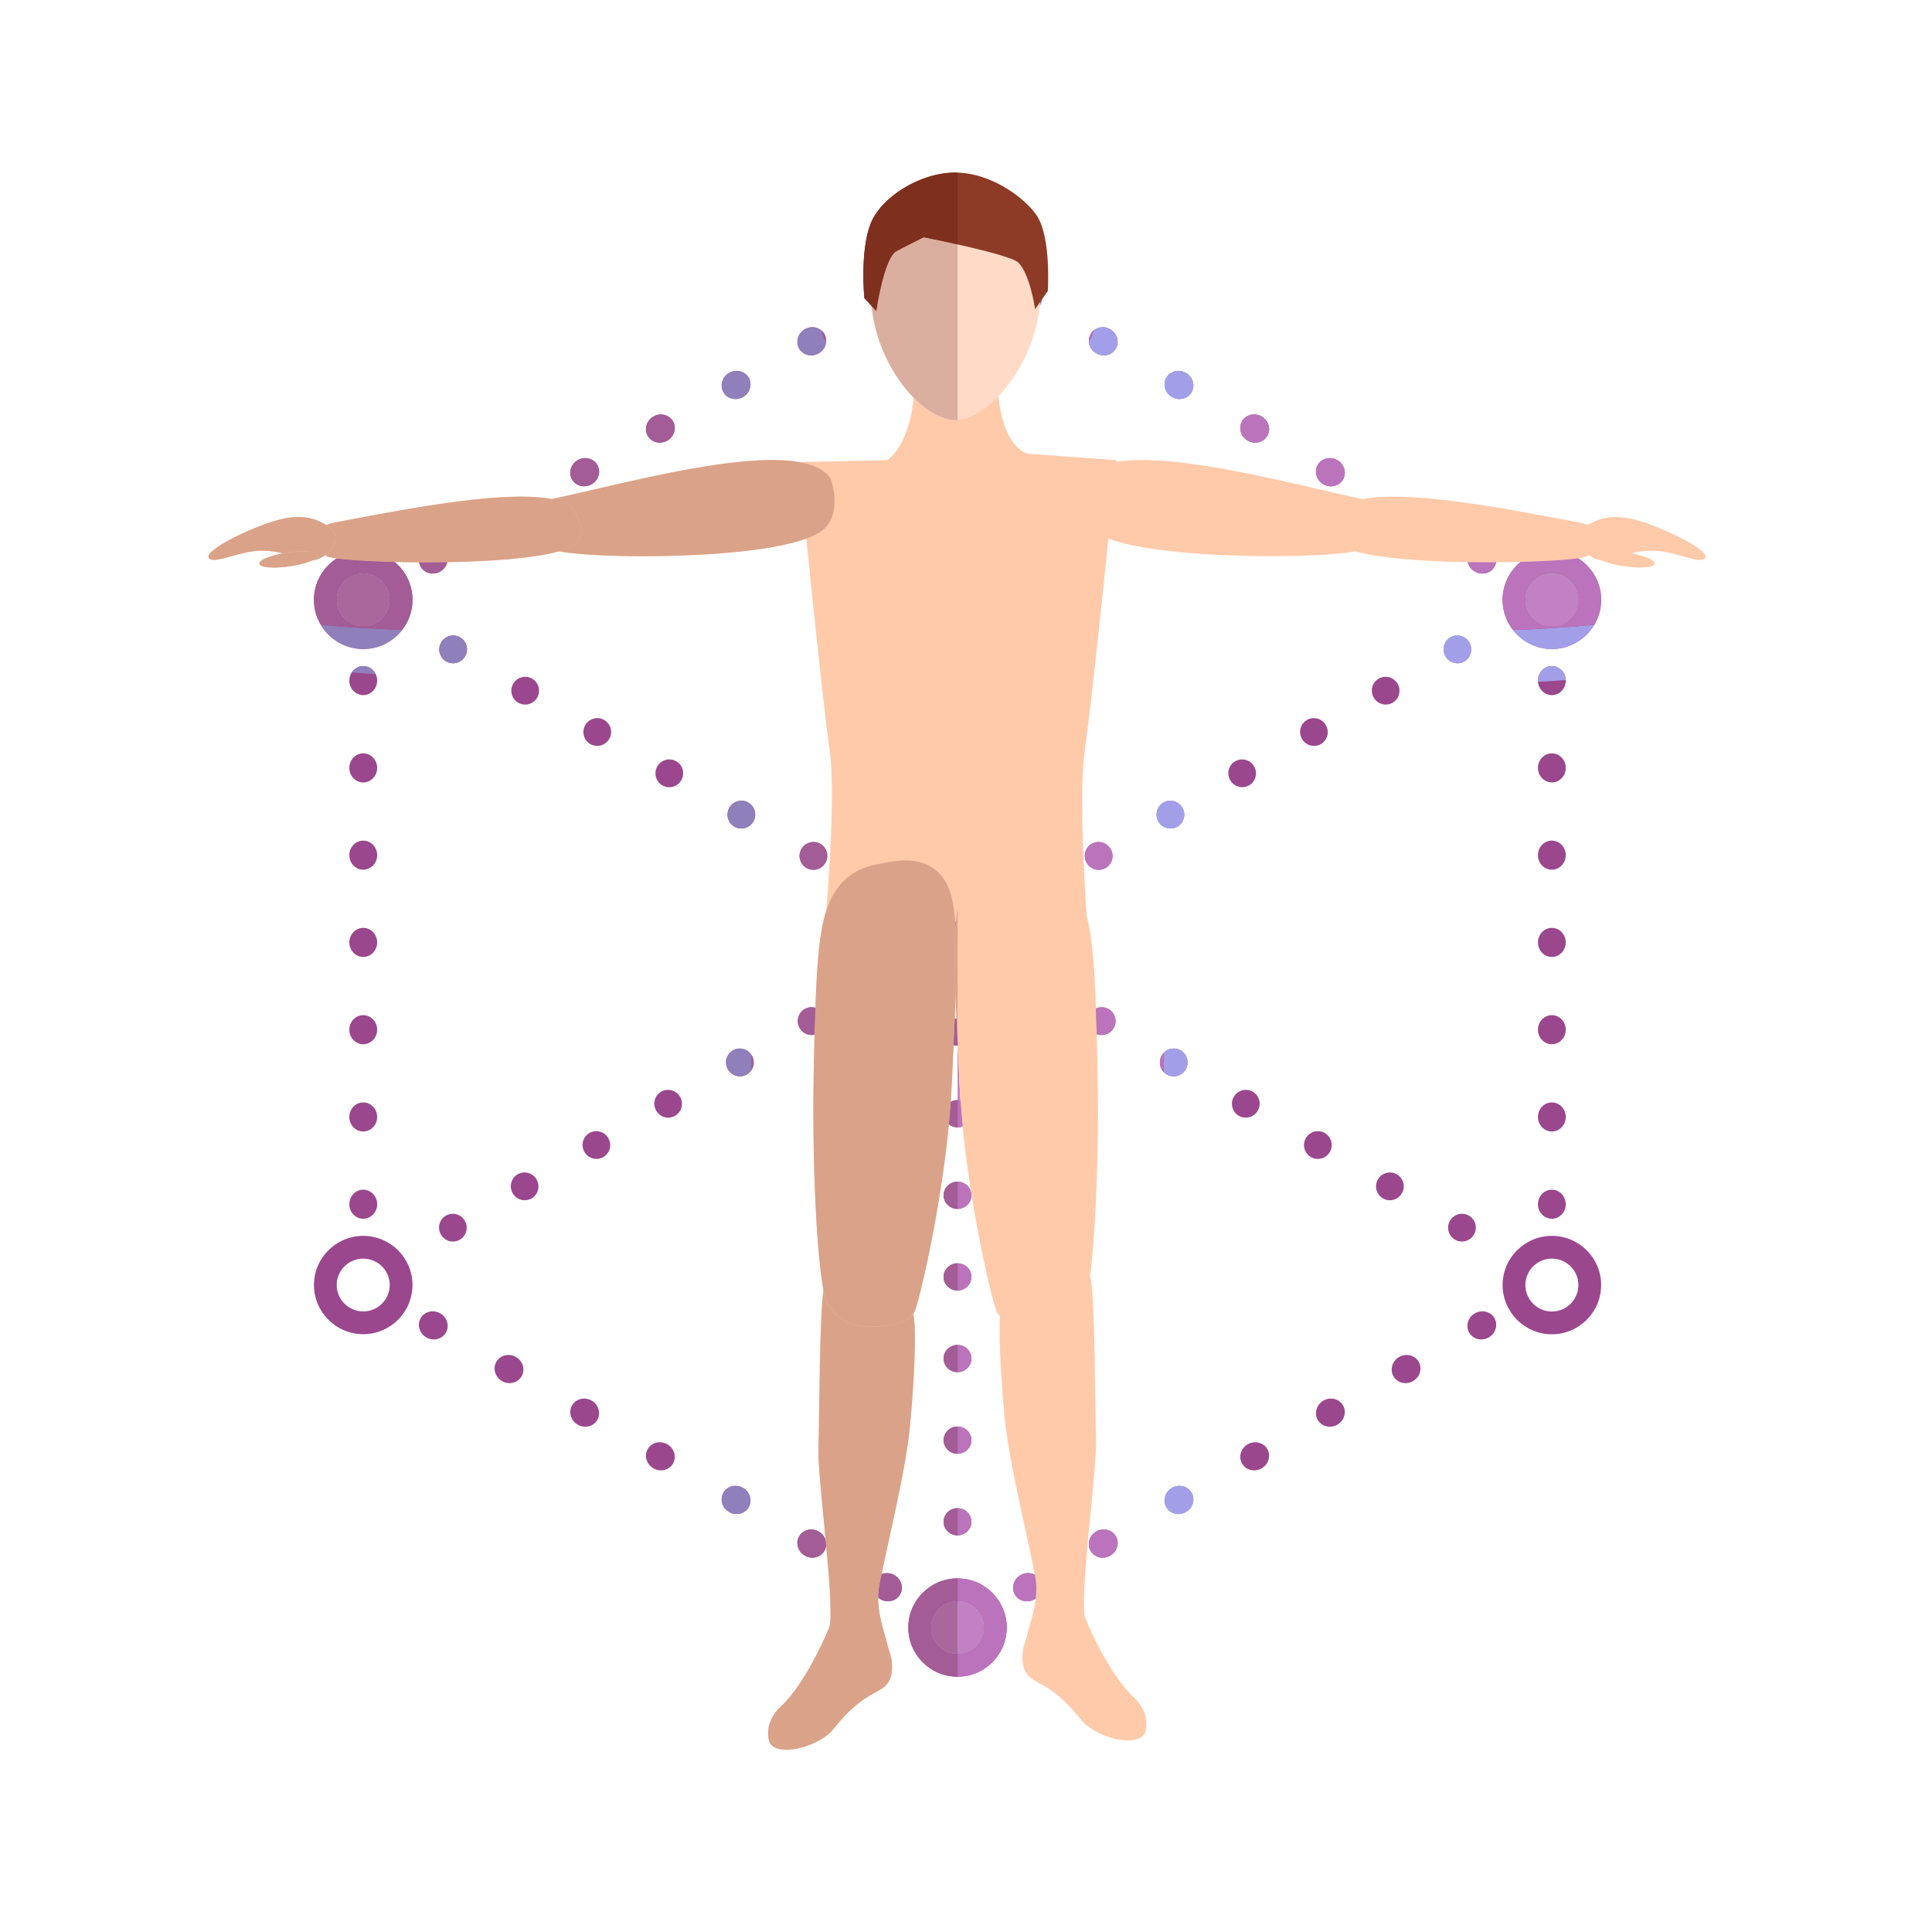 <svg width="100" height="100" viewBox="0 0 100 100" fill="none" xmlns="http://www.w3.org/2000/svg">
<path d="M75.077 32.988C74.734 33.185 74.618 33.624 74.817 33.969C75.015 34.312 75.452 34.432 75.795 34.236C76.137 34.039 76.252 33.599 76.054 33.257C75.858 32.912 75.418 32.79 75.077 32.988Z" fill="#9A478E"/>
<path d="M71.363 35.126C71.021 35.322 70.905 35.762 71.103 36.107C71.3 36.45 71.739 36.57 72.081 36.373C72.423 36.178 72.538 35.737 72.342 35.393C72.143 35.05 71.704 34.929 71.363 35.126Z" fill="#9A478E"/>
<path d="M67.649 37.265C67.306 37.461 67.191 37.901 67.39 38.246C67.587 38.589 68.025 38.71 68.368 38.513C68.709 38.315 68.825 37.876 68.627 37.533C68.429 37.188 67.991 37.068 67.649 37.265Z" fill="#9A478E"/>
<path d="M63.934 39.403C63.593 39.6 63.477 40.039 63.675 40.383C63.873 40.727 64.311 40.846 64.653 40.649C64.995 40.453 65.111 40.013 64.913 39.67C64.715 39.325 64.277 39.205 63.934 39.403Z" fill="#9A478E"/>
<path d="M60.221 41.54C59.879 41.737 59.762 42.176 59.961 42.521C60.159 42.864 60.596 42.985 60.939 42.788C61.282 42.592 61.397 42.152 61.199 41.809C61.001 41.465 60.563 41.343 60.221 41.54Z" fill="#9A478E"/>
<path d="M56.506 43.679C56.165 43.875 56.049 44.315 56.247 44.659C56.445 45.002 56.883 45.123 57.225 44.926C57.568 44.728 57.683 44.289 57.485 43.946C57.286 43.601 56.849 43.482 56.506 43.679Z" fill="#9A478E"/>
<path d="M52.793 45.815C52.45 46.013 52.335 46.452 52.534 46.796C52.731 47.14 53.169 47.26 53.511 47.064C53.853 46.867 53.969 46.428 53.772 46.085C53.574 45.74 53.136 45.618 52.793 45.815Z" fill="#9A478E"/>
<path d="M49.079 47.954C48.737 48.151 48.621 48.59 48.819 48.935C49.017 49.278 49.455 49.398 49.796 49.201C50.139 49.005 50.255 48.565 50.058 48.221C49.859 47.877 49.422 47.757 49.079 47.954Z" fill="#9A478E"/>
<path d="M45.365 50.092C45.023 50.288 44.907 50.728 45.106 51.072C45.303 51.416 45.741 51.537 46.084 51.34C46.425 51.142 46.541 50.703 46.343 50.359C46.145 50.015 45.707 49.895 45.365 50.092Z" fill="#9A478E"/>
<path d="M41.65 52.229C41.309 52.426 41.193 52.867 41.391 53.209C41.589 53.553 42.027 53.673 42.369 53.477C42.712 53.28 42.827 52.841 42.63 52.498C42.431 52.153 41.993 52.033 41.65 52.229Z" fill="#9A478E"/>
<path d="M37.938 54.367C37.595 54.564 37.479 55.004 37.677 55.349C37.875 55.691 38.313 55.813 38.655 55.615C38.998 55.418 39.113 54.979 38.915 54.635C38.717 54.291 38.279 54.171 37.938 54.367Z" fill="#9A478E"/>
<path d="M34.223 56.506C33.881 56.703 33.766 57.142 33.964 57.486C34.161 57.83 34.599 57.951 34.941 57.754C35.284 57.556 35.399 57.117 35.201 56.774C35.002 56.429 34.565 56.309 34.223 56.506Z" fill="#9A478E"/>
<path d="M30.509 58.643C30.166 58.841 30.051 59.28 30.25 59.624C30.448 59.968 30.885 60.087 31.227 59.891C31.569 59.694 31.686 59.254 31.488 58.912C31.29 58.567 30.852 58.446 30.509 58.643Z" fill="#9A478E"/>
<path d="M26.795 60.781C26.454 60.978 26.338 61.417 26.536 61.762C26.733 62.105 27.172 62.226 27.514 62.03C27.855 61.833 27.972 61.394 27.774 61.05C27.575 60.706 27.138 60.584 26.795 60.781Z" fill="#9A478E"/>
<path d="M23.081 62.92C22.739 63.117 22.623 63.556 22.822 63.9C23.019 64.244 23.457 64.364 23.8 64.166C24.142 63.97 24.257 63.53 24.059 63.188C23.861 62.842 23.423 62.724 23.081 62.92Z" fill="#9A478E"/>
<path d="M49.561 18.92C49.163 18.92 48.84 19.234 48.84 19.624C48.84 20.013 49.163 20.327 49.561 20.327C49.956 20.327 50.28 20.013 50.28 19.624C50.28 19.234 49.956 18.92 49.561 18.92Z" fill="#9A478E"/>
<path d="M49.561 23.142C49.163 23.142 48.84 23.458 48.84 23.846C48.84 24.236 49.163 24.551 49.561 24.551C49.956 24.551 50.28 24.236 50.28 23.846C50.28 23.458 49.956 23.142 49.561 23.142Z" fill="#9A478E"/>
<path d="M49.561 27.368C49.163 27.368 48.84 27.683 48.84 28.072C48.84 28.462 49.163 28.775 49.561 28.775C49.956 28.775 50.28 28.462 50.28 28.072C50.28 27.683 49.956 27.368 49.561 27.368Z" fill="#9A478E"/>
<path d="M49.561 31.591C49.163 31.591 48.84 31.906 48.84 32.296C48.84 32.684 49.163 32.999 49.561 32.999C49.956 32.999 50.28 32.684 50.28 32.296C50.28 31.906 49.956 31.591 49.561 31.591Z" fill="#9A478E"/>
<path d="M49.561 35.818C49.163 35.818 48.84 36.131 48.84 36.521C48.84 36.911 49.163 37.226 49.561 37.226C49.956 37.226 50.28 36.911 50.28 36.521C50.28 36.131 49.956 35.818 49.561 35.818Z" fill="#9A478E"/>
<path d="M49.561 40.041C49.163 40.041 48.84 40.355 48.84 40.744C48.84 41.134 49.163 41.449 49.561 41.449C49.956 41.449 50.28 41.134 50.28 40.744C50.28 40.355 49.956 40.041 49.561 40.041Z" fill="#9A478E"/>
<path d="M49.561 44.266C49.163 44.266 48.84 44.581 48.84 44.969C48.84 45.359 49.163 45.674 49.561 45.674C49.956 45.674 50.28 45.359 50.28 44.969C50.28 44.581 49.956 44.266 49.561 44.266Z" fill="#9A478E"/>
<path d="M49.561 48.492C49.163 48.492 48.84 48.806 48.84 49.195C48.84 49.584 49.163 49.899 49.561 49.899C49.956 49.899 50.28 49.584 50.28 49.195C50.28 48.806 49.956 48.492 49.561 48.492Z" fill="#9A478E"/>
<path d="M49.561 52.714C49.163 52.714 48.84 53.029 48.84 53.419C48.84 53.807 49.163 54.123 49.561 54.123C49.956 54.123 50.28 53.807 50.28 53.419C50.28 53.029 49.956 52.714 49.561 52.714Z" fill="#9A478E"/>
<path d="M49.561 56.941C49.163 56.941 48.84 57.255 48.84 57.645C48.84 58.034 49.163 58.35 49.561 58.35C49.956 58.35 50.28 58.034 50.28 57.645C50.28 57.255 49.956 56.941 49.561 56.941Z" fill="#9A478E"/>
<path d="M49.561 61.163C49.163 61.163 48.84 61.479 48.84 61.868C48.84 62.258 49.163 62.572 49.561 62.572C49.956 62.572 50.28 62.258 50.28 61.868C50.28 61.479 49.956 61.163 49.561 61.163Z" fill="#9A478E"/>
<path d="M49.561 65.388C49.163 65.388 48.84 65.704 48.84 66.093C48.84 66.481 49.163 66.797 49.561 66.797C49.956 66.797 50.28 66.481 50.28 66.093C50.28 65.704 49.956 65.388 49.561 65.388Z" fill="#9A478E"/>
<path d="M49.561 69.614C49.163 69.614 48.84 69.928 48.84 70.318C48.84 70.707 49.163 71.022 49.561 71.022C49.956 71.022 50.28 70.707 50.28 70.318C50.28 69.928 49.956 69.614 49.561 69.614Z" fill="#9A478E"/>
<path d="M49.561 73.837C49.163 73.837 48.84 74.153 48.84 74.543C48.84 74.931 49.163 75.247 49.561 75.247C49.956 75.247 50.28 74.931 50.28 74.543C50.28 74.153 49.956 73.837 49.561 73.837Z" fill="#9A478E"/>
<path d="M49.561 78.062C49.163 78.062 48.84 78.378 48.84 78.767C48.84 79.156 49.163 79.47 49.561 79.47C49.956 79.47 50.28 79.156 50.28 78.767C50.28 78.378 49.956 78.062 49.561 78.062Z" fill="#9A478E"/>
<path d="M23.812 32.987C23.468 32.79 23.029 32.912 22.832 33.256C22.634 33.6 22.752 34.04 23.095 34.237C23.439 34.434 23.878 34.312 24.075 33.968C24.272 33.624 24.155 33.184 23.812 32.987Z" fill="#9A478E"/>
<path d="M27.541 35.126C27.198 34.928 26.76 35.05 26.562 35.392C26.364 35.737 26.482 36.178 26.826 36.373C27.17 36.571 27.608 36.451 27.806 36.106C28.002 35.762 27.884 35.323 27.541 35.126Z" fill="#9A478E"/>
<path d="M31.271 37.264C30.927 37.067 30.489 37.188 30.292 37.532C30.094 37.877 30.212 38.316 30.555 38.513C30.899 38.71 31.338 38.589 31.535 38.243C31.733 37.901 31.615 37.461 31.271 37.264Z" fill="#9A478E"/>
<path d="M35 39.402C34.657 39.205 34.218 39.325 34.023 39.669C33.823 40.013 33.941 40.454 34.285 40.651C34.629 40.847 35.067 40.727 35.265 40.382C35.462 40.038 35.344 39.599 35 39.402Z" fill="#9A478E"/>
<path d="M38.731 41.54C38.386 41.342 37.948 41.464 37.752 41.808C37.554 42.153 37.671 42.592 38.015 42.789C38.358 42.987 38.797 42.865 38.995 42.52C39.192 42.176 39.074 41.737 38.731 41.54Z" fill="#9A478E"/>
<path d="M42.461 43.677C42.117 43.481 41.678 43.601 41.481 43.945C41.284 44.29 41.402 44.729 41.744 44.926C42.088 45.123 42.526 45.002 42.724 44.657C42.922 44.315 42.804 43.875 42.461 43.677Z" fill="#9A478E"/>
<path d="M46.19 45.815C45.847 45.618 45.409 45.74 45.211 46.084C45.013 46.428 45.131 46.868 45.475 47.065C45.819 47.262 46.257 47.14 46.455 46.795C46.651 46.451 46.535 46.012 46.19 45.815Z" fill="#9A478E"/>
<path d="M49.92 47.954C49.577 47.756 49.138 47.876 48.941 48.22C48.743 48.566 48.861 49.005 49.205 49.202C49.548 49.399 49.987 49.279 50.184 48.934C50.382 48.59 50.264 48.151 49.92 47.954Z" fill="#9A478E"/>
<path d="M53.65 50.091C53.306 49.894 52.868 50.015 52.671 50.359C52.474 50.704 52.59 51.144 52.934 51.34C53.278 51.537 53.716 51.416 53.914 51.071C54.111 50.728 53.993 50.287 53.65 50.091Z" fill="#9A478E"/>
<path d="M57.38 52.23C57.035 52.033 56.597 52.153 56.4 52.497C56.203 52.841 56.32 53.281 56.664 53.478C57.008 53.675 57.446 53.553 57.644 53.208C57.841 52.865 57.723 52.425 57.38 52.23Z" fill="#9A478E"/>
<path d="M61.11 54.367C60.766 54.169 60.328 54.289 60.13 54.635C59.933 54.979 60.051 55.418 60.394 55.615C60.737 55.812 61.176 55.692 61.373 55.347C61.571 55.003 61.453 54.564 61.11 54.367Z" fill="#9A478E"/>
<path d="M64.839 56.505C64.496 56.308 64.058 56.429 63.86 56.773C63.662 57.118 63.78 57.558 64.124 57.754C64.468 57.951 64.906 57.83 65.104 57.485C65.3 57.142 65.184 56.701 64.839 56.505Z" fill="#9A478E"/>
<path d="M68.569 58.643C68.225 58.447 67.787 58.567 67.59 58.911C67.392 59.255 67.51 59.695 67.854 59.892C68.197 60.089 68.636 59.968 68.834 59.623C69.031 59.279 68.913 58.84 68.569 58.643Z" fill="#9A478E"/>
<path d="M72.299 60.781C71.955 60.584 71.517 60.705 71.319 61.049C71.121 61.394 71.24 61.833 71.583 62.03C71.927 62.228 72.365 62.106 72.563 61.761C72.76 61.417 72.642 60.978 72.299 60.781Z" fill="#9A478E"/>
<path d="M76.028 62.919C75.686 62.722 75.246 62.842 75.049 63.186C74.852 63.531 74.969 63.971 75.313 64.167C75.657 64.364 76.095 64.244 76.293 63.899C76.49 63.556 76.372 63.115 76.028 62.919Z" fill="#9A478E"/>
<path d="M22.787 67.979C22.425 67.77 21.972 67.881 21.774 68.225C21.576 68.57 21.707 69.017 22.068 69.225C22.429 69.433 22.881 69.322 23.08 68.978C23.278 68.634 23.147 68.186 22.787 67.979Z" fill="#9A478E"/>
<path d="M26.704 70.237C26.344 70.03 25.89 70.141 25.693 70.485C25.494 70.829 25.624 71.276 25.986 71.485C26.346 71.693 26.8 71.581 26.999 71.237C27.197 70.894 27.066 70.446 26.704 70.237Z" fill="#9A478E"/>
<path d="M30.623 72.494C30.262 72.287 29.808 72.399 29.61 72.743C29.412 73.085 29.543 73.534 29.904 73.743C30.265 73.951 30.717 73.839 30.916 73.494C31.114 73.151 30.984 72.703 30.623 72.494Z" fill="#9A478E"/>
<path d="M34.541 74.755C34.18 74.547 33.725 74.659 33.528 75C33.33 75.345 33.461 75.793 33.822 76.001C34.182 76.21 34.636 76.098 34.834 75.754C35.032 75.411 34.901 74.963 34.541 74.755Z" fill="#9A478E"/>
<path d="M38.459 77.014C38.098 76.806 37.644 76.917 37.447 77.26C37.249 77.605 37.379 78.053 37.74 78.261C38.1 78.47 38.555 78.358 38.753 78.014C38.951 77.67 38.82 77.222 38.459 77.014Z" fill="#9A478E"/>
<path d="M42.377 79.272C42.017 79.064 41.562 79.175 41.364 79.518C41.166 79.862 41.297 80.311 41.657 80.519C42.019 80.728 42.472 80.616 42.67 80.27C42.868 79.928 42.737 79.479 42.377 79.272Z" fill="#9A478E"/>
<path d="M46.295 81.53C45.934 81.323 45.481 81.433 45.283 81.777C45.085 82.121 45.215 82.57 45.576 82.778C45.937 82.986 46.39 82.875 46.589 82.53C46.787 82.187 46.656 81.738 46.295 81.53Z" fill="#9A478E"/>
<path d="M52.826 81.53C52.464 81.738 52.333 82.187 52.531 82.53C52.73 82.875 53.184 82.986 53.544 82.778C53.906 82.57 54.036 82.121 53.837 81.777C53.64 81.433 53.186 81.323 52.826 81.53Z" fill="#9A478E"/>
<path d="M56.744 79.272C56.383 79.479 56.253 79.928 56.451 80.27C56.649 80.616 57.102 80.728 57.463 80.519C57.824 80.311 57.955 79.862 57.756 79.518C57.558 79.175 57.106 79.064 56.744 79.272Z" fill="#9A478E"/>
<path d="M60.663 77.014C60.301 77.222 60.172 77.67 60.37 78.014C60.568 78.358 61.021 78.47 61.382 78.261C61.743 78.053 61.874 77.605 61.675 77.26C61.477 76.917 61.025 76.806 60.663 77.014Z" fill="#9A478E"/>
<path d="M64.582 74.755C64.221 74.963 64.091 75.411 64.289 75.754C64.486 76.098 64.94 76.21 65.302 76.001C65.662 75.793 65.793 75.345 65.595 75C65.397 74.659 64.943 74.547 64.582 74.755Z" fill="#9A478E"/>
<path d="M68.501 72.494C68.14 72.703 68.008 73.151 68.206 73.494C68.405 73.839 68.859 73.951 69.22 73.743C69.581 73.534 69.712 73.085 69.514 72.743C69.316 72.399 68.862 72.287 68.501 72.494Z" fill="#9A478E"/>
<path d="M72.419 70.237C72.059 70.446 71.928 70.894 72.126 71.237C72.324 71.581 72.777 71.693 73.138 71.485C73.499 71.276 73.63 70.829 73.432 70.485C73.233 70.141 72.781 70.03 72.419 70.237Z" fill="#9A478E"/>
<path d="M76.338 67.979C75.978 68.186 75.847 68.634 76.045 68.978C76.243 69.322 76.696 69.433 77.058 69.225C77.418 69.017 77.549 68.57 77.351 68.225C77.153 67.881 76.7 67.77 76.338 67.979Z" fill="#9A478E"/>
<path d="M80.324 61.578C79.927 61.578 79.604 61.915 79.604 62.331C79.604 62.747 79.927 63.083 80.324 63.083C80.721 63.083 81.043 62.747 81.043 62.331C81.043 61.915 80.721 61.578 80.324 61.578Z" fill="#9A478E"/>
<path d="M80.324 57.061C79.927 57.061 79.604 57.398 79.604 57.815C79.604 58.23 79.927 58.566 80.324 58.566C80.721 58.566 81.043 58.23 81.043 57.815C81.043 57.398 80.721 57.061 80.324 57.061Z" fill="#9A478E"/>
<path d="M80.324 52.544C79.927 52.544 79.604 52.881 79.604 53.298C79.604 53.713 79.927 54.05 80.324 54.05C80.721 54.05 81.043 53.713 81.043 53.298C81.043 52.881 80.721 52.544 80.324 52.544Z" fill="#9A478E"/>
<path d="M80.324 48.027C79.927 48.027 79.604 48.364 79.604 48.78C79.604 49.195 79.927 49.532 80.324 49.532C80.721 49.532 81.043 49.195 81.043 48.78C81.043 48.364 80.721 48.027 80.324 48.027Z" fill="#9A478E"/>
<path d="M80.324 43.51C79.927 43.51 79.604 43.847 79.604 44.263C79.604 44.679 79.927 45.016 80.324 45.016C80.721 45.016 81.043 44.679 81.043 44.263C81.043 43.847 80.721 43.51 80.324 43.51Z" fill="#9A478E"/>
<path d="M80.324 38.993C79.927 38.993 79.604 39.329 79.604 39.746C79.604 40.162 79.927 40.5 80.324 40.5C80.721 40.5 81.043 40.162 81.043 39.746C81.043 39.329 80.721 38.993 80.324 38.993Z" fill="#9A478E"/>
<path d="M80.323 34.476C79.927 34.476 79.604 34.812 79.604 35.229C79.604 35.645 79.927 35.981 80.323 35.981C80.721 35.981 81.043 35.645 81.043 35.229C81.043 34.812 80.721 34.476 80.323 34.476Z" fill="#9A478E"/>
<path d="M77.058 28.335C76.696 28.128 76.243 28.238 76.045 28.582C75.847 28.926 75.978 29.374 76.338 29.582C76.7 29.791 77.153 29.679 77.351 29.336C77.549 28.991 77.418 28.544 77.058 28.335Z" fill="#9A478E"/>
<path d="M73.138 26.076C72.777 25.869 72.324 25.98 72.126 26.325C71.928 26.667 72.059 27.116 72.419 27.325C72.781 27.533 73.234 27.421 73.432 27.077C73.63 26.733 73.499 26.285 73.138 26.076Z" fill="#9A478E"/>
<path d="M69.22 23.817C68.859 23.61 68.405 23.721 68.206 24.065C68.008 24.409 68.14 24.856 68.501 25.065C68.862 25.273 69.316 25.161 69.514 24.819C69.712 24.474 69.581 24.026 69.22 23.817Z" fill="#9A478E"/>
<path d="M65.302 21.558C64.94 21.35 64.486 21.461 64.287 21.806C64.091 22.149 64.221 22.598 64.582 22.805C64.944 23.014 65.397 22.902 65.595 22.559C65.793 22.215 65.662 21.766 65.302 21.558Z" fill="#9A478E"/>
<path d="M61.382 19.3C61.021 19.094 60.568 19.204 60.37 19.548C60.172 19.891 60.301 20.34 60.663 20.548C61.025 20.757 61.477 20.645 61.675 20.301C61.874 19.957 61.743 19.508 61.382 19.3Z" fill="#9A478E"/>
<path d="M57.463 17.041C57.102 16.834 56.649 16.945 56.451 17.288C56.253 17.632 56.383 18.08 56.744 18.288C57.106 18.497 57.558 18.385 57.756 18.042C57.955 17.697 57.824 17.25 57.463 17.041Z" fill="#9A478E"/>
<path d="M53.544 14.782C53.184 14.575 52.73 14.686 52.531 15.031C52.333 15.373 52.464 15.822 52.826 16.031C53.186 16.239 53.64 16.127 53.837 15.783C54.036 15.439 53.906 14.991 53.544 14.782Z" fill="#9A478E"/>
<path d="M45.576 14.782C45.215 14.991 45.085 15.439 45.283 15.783C45.481 16.127 45.934 16.239 46.295 16.031C46.656 15.822 46.787 15.373 46.589 15.031C46.39 14.686 45.937 14.575 45.576 14.782Z" fill="#9A478E"/>
<path d="M41.657 17.041C41.297 17.25 41.166 17.697 41.364 18.042C41.562 18.385 42.017 18.497 42.377 18.288C42.737 18.08 42.868 17.632 42.67 17.288C42.472 16.945 42.019 16.834 41.657 17.041Z" fill="#9A478E"/>
<path d="M37.74 19.301C37.379 19.508 37.249 19.957 37.447 20.301C37.644 20.645 38.098 20.757 38.459 20.548C38.82 20.34 38.951 19.891 38.753 19.548C38.555 19.204 38.1 19.094 37.74 19.301Z" fill="#9A478E"/>
<path d="M33.822 21.558C33.461 21.766 33.33 22.215 33.528 22.559C33.725 22.902 34.18 23.014 34.541 22.805C34.901 22.598 35.032 22.149 34.834 21.806C34.636 21.461 34.182 21.35 33.822 21.558Z" fill="#9A478E"/>
<path d="M29.904 23.817C29.543 24.026 29.412 24.474 29.61 24.819C29.808 25.161 30.262 25.273 30.623 25.065C30.984 24.856 31.114 24.408 30.916 24.065C30.719 23.721 30.265 23.61 29.904 23.817Z" fill="#9A478E"/>
<path d="M25.986 26.076C25.624 26.285 25.494 26.733 25.693 27.077C25.89 27.421 26.344 27.533 26.704 27.325C27.066 27.116 27.197 26.667 26.999 26.325C26.8 25.98 26.346 25.869 25.986 26.076Z" fill="#9A478E"/>
<path d="M22.067 28.335C21.707 28.544 21.576 28.991 21.774 29.336C21.972 29.679 22.425 29.791 22.787 29.582C23.147 29.374 23.278 28.926 23.08 28.582C22.881 28.238 22.429 28.128 22.067 28.335Z" fill="#9A478E"/>
<path d="M18.802 34.476C18.405 34.476 18.081 34.812 18.081 35.229C18.081 35.645 18.405 35.981 18.802 35.981C19.198 35.981 19.522 35.645 19.522 35.229C19.522 34.812 19.198 34.476 18.802 34.476Z" fill="#9A478E"/>
<path d="M18.802 38.993C18.405 38.993 18.081 39.329 18.081 39.746C18.081 40.162 18.405 40.5 18.802 40.5C19.198 40.5 19.522 40.162 19.522 39.746C19.522 39.329 19.198 38.993 18.802 38.993Z" fill="#9A478E"/>
<path d="M18.802 43.51C18.405 43.51 18.081 43.847 18.081 44.263C18.081 44.679 18.405 45.016 18.802 45.016C19.198 45.016 19.522 44.679 19.522 44.263C19.522 43.847 19.198 43.51 18.802 43.51Z" fill="#9A478E"/>
<path d="M18.802 48.027C18.405 48.027 18.081 48.364 18.081 48.78C18.081 49.195 18.405 49.532 18.802 49.532C19.198 49.532 19.522 49.195 19.522 48.78C19.522 48.364 19.198 48.027 18.802 48.027Z" fill="#9A478E"/>
<path d="M18.802 52.544C18.405 52.544 18.081 52.881 18.081 53.298C18.081 53.713 18.405 54.05 18.802 54.05C19.198 54.05 19.522 53.713 19.522 53.298C19.522 52.881 19.198 52.544 18.802 52.544Z" fill="#9A478E"/>
<path d="M18.802 57.061C18.405 57.061 18.081 57.398 18.081 57.815C18.081 58.231 18.405 58.566 18.802 58.566C19.198 58.566 19.522 58.231 19.522 57.815C19.522 57.398 19.198 57.061 18.802 57.061Z" fill="#9A478E"/>
<path d="M18.802 61.578C18.405 61.578 18.081 61.915 18.081 62.331C18.081 62.747 18.405 63.083 18.802 63.083C19.198 63.083 19.522 62.747 19.522 62.331C19.522 61.915 19.198 61.578 18.802 61.578Z" fill="#9A478E"/>
<path d="M49.56 85.608C48.805 85.608 48.191 84.997 48.191 84.243C48.191 83.488 48.805 82.876 49.56 82.876C50.317 82.876 50.931 83.488 50.931 84.243C50.931 84.997 50.317 85.608 49.56 85.608ZM49.56 81.698C48.156 81.698 47.013 82.84 47.013 84.243C47.013 85.646 48.156 86.786 49.56 86.786C50.966 86.786 52.108 85.646 52.108 84.243C52.108 82.84 50.966 81.698 49.56 81.698Z" fill="#9A478E"/>
<path d="M18.802 67.879C18.045 67.879 17.428 67.264 17.428 66.51C17.428 65.759 18.045 65.146 18.802 65.146C19.557 65.146 20.172 65.759 20.172 66.51C20.172 67.264 19.557 67.879 18.802 67.879ZM18.802 63.968C17.395 63.968 16.25 65.109 16.25 66.51C16.25 67.914 17.395 69.057 18.802 69.057C20.206 69.057 21.35 67.914 21.35 66.51C21.35 65.109 20.206 63.968 18.802 63.968Z" fill="#9A478E"/>
<path d="M18.802 32.415C18.045 32.415 17.428 31.802 17.428 31.049C17.428 30.294 18.045 29.68 18.802 29.68C19.557 29.68 20.172 30.294 20.172 31.049C20.172 31.802 19.557 32.415 18.802 32.415ZM18.802 28.502C17.395 28.502 16.25 29.645 16.25 31.049C16.25 32.451 17.395 33.593 18.802 33.593C20.207 33.593 21.35 32.451 21.35 31.049C21.35 29.645 20.207 28.502 18.802 28.502Z" fill="#9A478E"/>
<path d="M80.324 67.885C79.568 67.885 78.953 67.269 78.953 66.511C78.953 65.759 79.568 65.146 80.324 65.146C81.081 65.146 81.697 65.759 81.697 66.511C81.697 67.269 81.081 67.885 80.324 67.885ZM80.324 63.968C78.919 63.968 77.775 65.11 77.775 66.511C77.775 67.918 78.919 69.062 80.324 69.062C81.73 69.062 82.875 67.918 82.875 66.511C82.875 65.11 81.73 63.968 80.324 63.968Z" fill="#9A478E"/>
<path d="M80.324 32.415C79.568 32.415 78.953 31.802 78.953 31.049C78.953 30.294 79.568 29.681 80.324 29.681C81.081 29.681 81.696 30.294 81.696 31.049C81.696 31.802 81.081 32.415 80.324 32.415ZM80.324 28.503C78.919 28.503 77.775 29.646 77.775 31.049C77.775 32.451 78.919 33.593 80.324 33.593C81.73 33.593 82.875 32.451 82.875 31.049C82.875 29.646 81.73 28.503 80.324 28.503Z" fill="#9A478E"/>
<path d="M49.56 15.514C48.805 15.514 48.191 14.898 48.191 14.14C48.191 13.387 48.805 12.775 49.56 12.775C50.317 12.775 50.931 13.387 50.931 14.14C50.931 14.898 50.317 15.514 49.56 15.514ZM49.56 11.597C48.156 11.597 47.013 12.739 47.013 14.14C47.013 15.546 48.156 16.691 49.56 16.691C50.966 16.691 52.108 15.546 52.108 14.14C52.108 12.739 50.966 11.597 49.56 11.597Z" fill="#9A478E"/>
<path d="M61.052 76.908C60.921 76.908 60.787 76.942 60.663 77.013C60.302 77.221 60.172 77.669 60.37 78.013C60.499 78.239 60.741 78.365 60.994 78.365C61.125 78.365 61.259 78.331 61.382 78.26C61.743 78.052 61.874 77.604 61.675 77.259C61.545 77.034 61.304 76.908 61.052 76.908ZM60.574 41.445C60.454 41.445 60.332 41.476 60.222 41.539C59.879 41.736 59.762 42.175 59.961 42.52C60.094 42.751 60.337 42.882 60.586 42.882C60.706 42.882 60.827 42.851 60.939 42.788C61.282 42.591 61.397 42.152 61.199 41.808C61.066 41.576 60.823 41.445 60.574 41.445ZM75.43 32.894C75.31 32.894 75.189 32.924 75.077 32.988C74.734 33.185 74.618 33.624 74.817 33.969C74.951 34.2 75.192 34.33 75.441 34.33C75.562 34.33 75.683 34.3 75.795 34.235C76.137 34.039 76.252 33.599 76.054 33.257C75.921 33.025 75.678 32.894 75.43 32.894ZM60.995 19.195C60.742 19.195 60.501 19.321 60.37 19.547C60.172 19.89 60.302 20.339 60.663 20.547C60.787 20.618 60.921 20.652 61.052 20.652C61.304 20.652 61.545 20.526 61.675 20.3C61.874 19.956 61.743 19.508 61.382 19.299C61.259 19.23 61.126 19.195 60.995 19.195Z" fill="#B0BCF7"/>
<path d="M75.441 34.33C75.192 34.33 74.951 34.2 74.817 33.97C74.618 33.624 74.734 33.185 75.077 32.989C75.189 32.925 75.31 32.894 75.43 32.894C75.678 32.894 75.921 33.025 76.054 33.257C76.252 33.6 76.137 34.039 75.795 34.236C75.683 34.301 75.562 34.33 75.441 34.33Z" fill="#A29FE8"/>
<path d="M60.585 42.883C60.337 42.883 60.094 42.752 59.961 42.521C59.762 42.176 59.879 41.737 60.221 41.54C60.332 41.477 60.453 41.446 60.574 41.446C60.823 41.446 61.066 41.577 61.199 41.809C61.397 42.153 61.282 42.592 60.939 42.789C60.827 42.852 60.706 42.883 60.585 42.883Z" fill="#A29FE8"/>
<path d="M60.749 55.711C60.628 55.711 60.505 55.68 60.394 55.615C60.328 55.578 60.27 55.532 60.222 55.478C60.222 55.156 60.222 54.833 60.222 54.508C60.361 54.356 60.555 54.273 60.755 54.273C60.875 54.273 60.998 54.303 61.11 54.368C61.454 54.565 61.571 55.004 61.373 55.348C61.24 55.58 60.998 55.711 60.749 55.711Z" fill="#A29FE8"/>
<path d="M60.994 78.365C60.741 78.365 60.499 78.239 60.37 78.013C60.172 77.669 60.301 77.222 60.663 77.013C60.787 76.942 60.921 76.908 61.052 76.908C61.304 76.908 61.545 77.034 61.675 77.259C61.874 77.604 61.743 78.052 61.382 78.26C61.259 78.331 61.125 78.365 60.994 78.365Z" fill="#A29FE8"/>
<path d="M79.606 35.29C79.604 35.27 79.604 35.249 79.604 35.229C79.604 34.812 79.927 34.476 80.323 34.476C80.711 34.476 81.028 34.797 81.043 35.198C80.54 35.238 80.059 35.268 79.606 35.29Z" fill="#A29FE8"/>
<path d="M61.052 20.653C60.921 20.653 60.787 20.619 60.663 20.549C60.301 20.34 60.172 19.891 60.37 19.549C60.501 19.322 60.742 19.196 60.995 19.196C61.126 19.196 61.259 19.23 61.382 19.3C61.743 19.508 61.874 19.957 61.675 20.301C61.545 20.527 61.304 20.653 61.052 20.653Z" fill="#A29FE8"/>
<path d="M57.133 18.394C57.002 18.394 56.868 18.359 56.745 18.289C56.532 18.167 56.401 17.964 56.367 17.746C56.45 17.535 56.537 17.315 56.627 17.087C56.753 16.99 56.912 16.936 57.075 16.936C57.206 16.936 57.34 16.971 57.463 17.041C57.825 17.25 57.955 17.697 57.756 18.043C57.627 18.269 57.385 18.394 57.133 18.394Z" fill="#A29FE8"/>
<path d="M80.324 33.593C79.506 33.593 78.777 33.206 78.311 32.607C79.683 32.561 81.121 32.478 82.524 32.335C82.08 33.087 81.26 33.593 80.324 33.593Z" fill="#A29FE8"/>
<path d="M53.213 81.425C53.083 81.425 52.948 81.459 52.826 81.53C52.464 81.738 52.334 82.187 52.531 82.53C52.662 82.757 52.904 82.883 53.157 82.883C53.288 82.883 53.422 82.849 53.544 82.778C53.906 82.57 54.037 82.121 53.838 81.777C53.708 81.551 53.467 81.425 53.213 81.425ZM57.133 79.167C57.002 79.167 56.868 79.201 56.745 79.272C56.383 79.479 56.253 79.928 56.451 80.271C56.581 80.498 56.822 80.624 57.075 80.624C57.206 80.624 57.34 80.59 57.463 80.519C57.825 80.311 57.955 79.862 57.756 79.518C57.627 79.293 57.385 79.167 57.133 79.167ZM56.861 43.583C56.74 43.583 56.618 43.613 56.507 43.678C56.165 43.875 56.05 44.314 56.248 44.658C56.381 44.89 56.623 45.02 56.872 45.02C56.992 45.02 57.114 44.99 57.225 44.925C57.568 44.728 57.683 44.288 57.485 43.946C57.351 43.714 57.11 43.583 56.861 43.583ZM76.669 28.229C76.416 28.229 76.176 28.355 76.045 28.582C75.847 28.925 75.978 29.373 76.338 29.582C76.462 29.652 76.596 29.686 76.727 29.686C76.98 29.686 77.22 29.56 77.351 29.335C77.549 28.99 77.418 28.543 77.058 28.334C76.934 28.264 76.8 28.229 76.669 28.229ZM72.75 25.97C72.498 25.97 72.257 26.096 72.126 26.324C71.928 26.666 72.059 27.115 72.419 27.324C72.543 27.394 72.677 27.428 72.808 27.428C73.06 27.428 73.302 27.302 73.432 27.076C73.63 26.732 73.499 26.284 73.138 26.075C73.015 26.005 72.881 25.97 72.75 25.97ZM68.832 23.712C68.578 23.712 68.337 23.838 68.206 24.064C68.008 24.409 68.14 24.856 68.501 25.064C68.624 25.135 68.759 25.169 68.889 25.169C69.141 25.169 69.383 25.044 69.514 24.818C69.712 24.473 69.581 24.026 69.22 23.817C69.097 23.747 68.962 23.712 68.832 23.712ZM64.913 21.453C64.66 21.453 64.419 21.579 64.287 21.807C64.091 22.149 64.222 22.598 64.582 22.805C64.706 22.876 64.84 22.91 64.971 22.91C65.224 22.91 65.464 22.785 65.595 22.559C65.793 22.215 65.662 21.767 65.302 21.558C65.178 21.487 65.044 21.453 64.913 21.453ZM49.712 56.955C49.664 56.944 49.615 56.94 49.564 56.94V54.123C49.567 54.123 49.569 54.123 49.573 54.123C49.603 54.775 49.635 55.45 49.667 56.145C49.679 56.412 49.694 56.683 49.712 56.955Z" fill="#C281C2"/>
<path d="M56.872 45.02C56.623 45.02 56.38 44.891 56.247 44.659C56.049 44.315 56.165 43.876 56.506 43.679C56.618 43.614 56.74 43.584 56.861 43.584C57.109 43.584 57.351 43.714 57.485 43.946C57.683 44.289 57.568 44.728 57.225 44.926C57.114 44.991 56.992 45.02 56.872 45.02Z" fill="#BB73BB"/>
<path d="M49.564 54.123V53.956C49.567 54.011 49.569 54.066 49.573 54.123C49.569 54.123 49.567 54.123 49.564 54.123Z" fill="#BB73BB"/>
<path d="M49.564 58.35V56.941C49.615 56.941 49.664 56.946 49.712 56.956C49.742 57.401 49.78 57.851 49.824 58.3C49.743 58.332 49.655 58.348 49.564 58.35Z" fill="#BB73BB"/>
<path d="M49.564 62.572V61.163C49.959 61.166 50.281 61.48 50.281 61.868C50.281 62.257 49.959 62.57 49.564 62.572Z" fill="#BB73BB"/>
<path d="M49.564 66.797V65.388C49.959 65.391 50.281 65.705 50.281 66.093C50.281 66.48 49.959 66.794 49.564 66.797Z" fill="#BB73BB"/>
<path d="M49.564 71.022V69.614C49.959 69.616 50.281 69.929 50.281 70.318C50.281 70.706 49.959 71.02 49.564 71.022Z" fill="#BB73BB"/>
<path d="M49.564 75.247V73.837C49.959 73.84 50.281 74.154 50.281 74.543C50.281 74.93 49.959 75.245 49.564 75.247Z" fill="#BB73BB"/>
<path d="M49.564 79.47V78.062C49.959 78.065 50.281 78.379 50.281 78.767C50.281 79.155 49.959 79.469 49.564 79.47Z" fill="#BB73BB"/>
<path d="M57.018 53.572C56.934 53.572 56.848 53.557 56.767 53.526C56.754 53.054 56.741 52.612 56.727 52.2C56.82 52.157 56.922 52.134 57.026 52.134C57.146 52.134 57.267 52.165 57.38 52.23C57.723 52.425 57.841 52.866 57.644 53.208C57.51 53.441 57.267 53.572 57.018 53.572Z" fill="#BB73BB"/>
<path d="M60.221 55.477C60.017 55.254 59.971 54.913 60.13 54.635C60.157 54.588 60.187 54.546 60.221 54.508C60.221 54.833 60.221 55.156 60.221 55.477Z" fill="#BB73BB"/>
<path d="M53.157 82.884C52.903 82.884 52.662 82.758 52.531 82.53C52.333 82.188 52.464 81.739 52.826 81.53C52.948 81.46 53.082 81.426 53.213 81.426C53.466 81.426 53.708 81.552 53.837 81.778C54.036 82.122 53.906 82.57 53.544 82.779C53.422 82.85 53.287 82.884 53.157 82.884Z" fill="#BB73BB"/>
<path d="M57.075 80.624C56.822 80.624 56.581 80.498 56.451 80.271C56.253 79.928 56.383 79.479 56.744 79.272C56.868 79.201 57.002 79.167 57.133 79.167C57.385 79.167 57.627 79.293 57.756 79.518C57.955 79.862 57.824 80.311 57.463 80.519C57.34 80.59 57.206 80.624 57.075 80.624Z" fill="#BB73BB"/>
<path d="M76.727 29.688C76.596 29.688 76.462 29.653 76.338 29.583C75.978 29.374 75.847 28.927 76.045 28.583C76.175 28.357 76.416 28.23 76.669 28.23C76.8 28.23 76.934 28.265 77.058 28.335C77.418 28.544 77.549 28.991 77.351 29.337C77.22 29.561 76.98 29.688 76.727 29.688Z" fill="#BB73BB"/>
<path d="M72.808 27.429C72.677 27.429 72.543 27.395 72.419 27.324C72.059 27.115 71.928 26.667 72.126 26.324C72.257 26.097 72.498 25.971 72.75 25.971C72.881 25.971 73.015 26.005 73.138 26.075C73.499 26.284 73.63 26.733 73.432 27.076C73.302 27.303 73.06 27.429 72.808 27.429Z" fill="#BB73BB"/>
<path d="M68.889 25.17C68.759 25.17 68.624 25.136 68.501 25.065C68.14 24.857 68.008 24.409 68.206 24.065C68.337 23.839 68.579 23.713 68.832 23.713C68.962 23.713 69.097 23.747 69.22 23.818C69.581 24.026 69.712 24.474 69.514 24.819C69.383 25.045 69.141 25.17 68.889 25.17Z" fill="#BB73BB"/>
<path d="M64.971 22.91C64.84 22.91 64.706 22.876 64.582 22.805C64.221 22.598 64.091 22.149 64.287 21.806C64.419 21.579 64.66 21.453 64.913 21.453C65.044 21.453 65.178 21.487 65.302 21.558C65.662 21.766 65.793 22.215 65.595 22.559C65.464 22.785 65.224 22.91 64.971 22.91Z" fill="#BB73BB"/>
<path d="M49.564 85.609V82.877C50.318 82.879 50.931 83.492 50.931 84.244C50.931 84.997 50.318 85.607 49.564 85.609Z" fill="#C281C2"/>
<path d="M56.366 17.745C56.343 17.592 56.369 17.432 56.451 17.288C56.497 17.208 56.557 17.141 56.627 17.087C56.537 17.314 56.45 17.534 56.366 17.745Z" fill="#BB73BB"/>
<path d="M53.827 15.802C53.833 15.743 53.837 15.684 53.841 15.626L53.927 15.503C53.917 15.599 53.889 15.695 53.837 15.783C53.834 15.79 53.83 15.796 53.827 15.802Z" fill="#BB73BB"/>
<path d="M49.564 86.786V85.608C50.318 85.606 50.931 84.996 50.931 84.243C50.931 83.49 50.318 82.878 49.564 82.876V81.698C50.968 81.7 52.108 82.841 52.108 84.243C52.108 85.644 50.968 86.784 49.564 86.786Z" fill="#BB73BB"/>
<path d="M80.324 32.414C79.568 32.414 78.953 31.802 78.953 31.048C78.953 30.293 79.568 29.68 80.324 29.68C81.081 29.68 81.696 30.293 81.696 31.048C81.696 31.802 81.081 32.414 80.324 32.414Z" fill="#C281C2"/>
<path d="M78.311 32.605C77.975 32.176 77.775 31.634 77.775 31.047C77.775 29.644 78.919 28.502 80.324 28.502C81.73 28.502 82.875 29.644 82.875 31.047C82.875 31.516 82.747 31.955 82.524 32.333C81.121 32.477 79.683 32.559 78.311 32.605ZM80.324 29.68C79.568 29.68 78.953 30.292 78.953 31.047C78.953 31.801 79.568 32.413 80.324 32.413C81.081 32.413 81.696 31.801 81.696 31.047C81.696 30.292 81.081 29.68 80.324 29.68Z" fill="#BB73BB"/>
<path d="M57.79 23.817L53.218 23.486C53.218 23.486 51.637 23.279 51.603 19.232C51.596 18.213 47.33 18.23 47.344 19.251C47.397 22.729 46.108 23.695 45.908 23.822L41.336 23.913C41.336 23.913 42.555 36.252 42.932 38.751C43.31 41.251 42.72 47.708 42.72 47.708H49.543L56.27 47.755C56.27 47.755 55.776 41.251 56.157 38.751C56.536 36.252 57.79 23.817 57.79 23.817Z" fill="#FFCAAA"/>
<path d="M49.472 10.208C47.066 10.208 44.8 12.758 45.117 15.863C45.452 19.148 47.835 21.744 49.472 21.744C51.065 21.744 53.459 19.093 53.82 15.863C54.167 12.761 51.873 10.208 49.472 10.208Z" fill="#FFDBC7"/>
<path d="M49.447 8.932C47.589 8.933 45.575 10.231 45.053 11.599C44.501 13.043 44.739 15.429 44.739 15.429L45.356 16.102C45.356 16.102 45.75 13.381 46.386 13.011C46.588 12.893 47.806 12.283 47.806 12.283C47.806 12.283 52.27 13.149 52.713 13.594C53.317 14.197 53.578 16.003 53.578 16.003L54.236 15.059C54.236 15.059 54.412 12.347 53.689 11.196C53.173 10.369 51.39 8.932 49.447 8.932Z" fill="#8D3B26"/>
<path d="M70.505 25.831C66.382 24.959 57.669 22.46 56.093 24.756C56.093 24.756 55.472 26.302 56.326 27.283C57.943 29.124 69.391 28.955 70.399 28.453C71.412 27.952 72.027 26.157 70.505 25.831Z" fill="#FFCAAA"/>
<path d="M81.767 27.05C78.105 26.361 71.249 24.952 69.515 26.21C69.515 26.21 68.614 27.332 69.211 28.064C70.336 29.437 81.014 29.18 82.061 28.821C83.111 28.467 83.115 27.303 81.767 27.05Z" fill="#FFCAAA"/>
<path d="M84.8 26.947C83.552 26.586 82.776 26.781 82.077 27.244C81.379 27.706 81.748 28.555 82.54 28.907C83.43 29.304 83.979 28.476 85.598 28.505C86.711 28.524 88.054 29.264 88.272 28.864C88.483 28.457 86.04 27.299 84.8 26.947Z" fill="#FFCAAA"/>
<path d="M84.184 28.6C83.339 28.476 82.626 28.535 82.595 28.731C82.558 28.926 83.218 29.188 84.064 29.312C84.906 29.435 85.616 29.378 85.649 29.182C85.685 28.982 85.027 28.722 84.184 28.6Z" fill="#FFCAAA"/>
<path d="M28.569 25.831C27.048 26.157 27.66 27.952 28.674 28.453C29.684 28.955 41.131 29.124 42.748 27.283C43.602 26.302 42.979 24.756 42.979 24.756C41.405 22.46 32.69 24.959 28.569 25.831Z" fill="#FFCAAA"/>
<path d="M17.306 27.049C15.958 27.303 15.963 28.467 17.013 28.821C18.061 29.18 28.74 29.437 29.862 28.064C30.462 27.332 29.558 26.21 29.558 26.21C27.825 24.952 20.97 26.361 17.306 27.049Z" fill="#FFCAAA"/>
<path d="M16.995 27.243C16.299 26.78 15.52 26.586 14.274 26.946C13.032 27.298 10.592 28.456 10.803 28.864C11.018 29.263 12.365 28.523 13.476 28.504C14.143 28.493 14.628 28.626 15.031 28.759C15.605 28.948 16.012 29.139 16.537 28.906C17.329 28.554 17.692 27.706 16.995 27.243Z" fill="#FFCAAA"/>
<path d="M14.889 28.6C14.048 28.722 13.389 28.982 13.423 29.182C13.457 29.378 14.17 29.435 15.012 29.312C15.856 29.188 16.512 28.926 16.479 28.731C16.449 28.535 15.736 28.476 14.889 28.6Z" fill="#FFCAAA"/>
<path d="M44.988 65.04C43.118 64.969 42.653 66.636 42.653 66.636C42.415 67.618 42.415 73.45 42.362 74.96C42.309 76.47 43.146 82.38 42.964 84.088C42.95 84.237 41.743 87.111 40.399 88.346C40 88.719 39.779 89.193 39.76 89.616C39.739 90.219 39.898 90.552 40.712 90.565C41.524 90.579 42.679 90.067 43.104 89.531C44.754 87.456 45.566 87.73 45.994 87.058C46.309 86.555 46.108 85.702 46.108 85.702L45.974 85.298C45.862 84.715 45.304 83.385 45.49 82.211C45.699 80.881 46.831 76.425 47.078 74.022C47.323 71.621 47.413 69.068 47.318 68.33C47.22 67.592 46.861 65.116 44.988 65.04Z" fill="#FFCAAA"/>
<path d="M56.131 83.607C55.947 81.9 56.786 75.99 56.731 74.478C56.68 72.969 56.68 67.137 56.442 66.156C56.442 66.156 55.975 64.489 54.104 64.56C52.233 64.635 51.873 67.11 51.775 67.85C51.68 68.587 51.77 71.138 52.018 73.542C52.261 75.945 53.397 80.4 53.604 81.729C53.789 82.904 53.23 84.231 53.118 84.817L52.983 85.221C52.983 85.221 52.783 86.073 53.104 86.574C53.529 87.249 54.34 86.974 55.989 89.052C56.413 89.586 57.57 90.097 58.38 90.083C59.194 90.069 59.353 89.736 59.331 89.135C59.314 88.712 59.095 88.238 58.694 87.866C57.351 86.628 56.145 83.757 56.131 83.607Z" fill="#FFCAAA"/>
<path d="M45.908 44.641C45.095 44.787 43.912 44.947 43.142 46.286C42.37 47.623 42.239 49.585 42.121 55.343C42.004 61.1 42.383 66.903 42.853 67.529C43.324 68.158 43.724 68.604 44.777 68.663C45.678 68.71 47.078 68.557 47.36 67.84C47.639 67.127 49.034 61.206 49.261 56.145C49.489 51.082 49.781 47.074 48.971 45.685C48.159 44.296 46.72 44.491 45.908 44.641Z" fill="#FFCAAA"/>
<path d="M55.788 46.286C55.015 44.947 53.833 44.787 53.021 44.641C52.207 44.491 50.769 44.296 49.959 45.685C49.146 47.074 49.438 51.082 49.667 56.145C49.893 61.206 51.288 67.127 51.57 67.84C51.85 68.557 53.25 68.71 54.152 68.663C55.206 68.604 55.603 68.158 56.075 67.529C56.545 66.903 56.923 61.1 56.808 55.343C56.69 49.585 56.558 47.623 55.788 46.286Z" fill="#FFCAAA"/>
<path d="M38.302 55.709C38.053 55.709 37.81 55.578 37.677 55.347C37.48 55.002 37.595 54.563 37.938 54.366C38.048 54.303 38.17 54.272 38.29 54.272C38.533 54.272 38.768 54.395 38.905 54.615C38.905 54.868 38.905 55.121 38.905 55.372C38.845 55.47 38.761 55.553 38.655 55.614C38.543 55.678 38.422 55.709 38.302 55.709Z" fill="#8F7FBA"/>
<path d="M23.449 34.33C23.329 34.33 23.208 34.299 23.096 34.236C22.752 34.039 22.634 33.599 22.832 33.255C22.965 33.023 23.209 32.892 23.457 32.892C23.577 32.892 23.7 32.922 23.812 32.986C24.156 33.183 24.272 33.623 24.076 33.967C23.943 34.199 23.699 34.33 23.449 34.33Z" fill="#8F7FBA"/>
<path d="M38.37 42.883C38.249 42.883 38.127 42.852 38.016 42.787C37.672 42.591 37.554 42.151 37.752 41.806C37.885 41.574 38.126 41.444 38.376 41.444C38.496 41.444 38.618 41.474 38.732 41.539C39.074 41.736 39.192 42.175 38.995 42.519C38.862 42.752 38.618 42.883 38.37 42.883Z" fill="#8F7FBA"/>
<path d="M38.129 78.364C37.998 78.364 37.864 78.33 37.74 78.259C37.38 78.051 37.249 77.603 37.447 77.258C37.577 77.033 37.818 76.907 38.071 76.907C38.202 76.907 38.336 76.941 38.46 77.012C38.82 77.221 38.951 77.668 38.753 78.012C38.622 78.238 38.381 78.364 38.129 78.364Z" fill="#8F7FBA"/>
<path d="M41.989 18.393C41.736 18.393 41.495 18.268 41.364 18.042C41.166 17.697 41.297 17.249 41.657 17.04C41.781 16.97 41.916 16.936 42.046 16.936C42.212 16.936 42.374 16.991 42.502 17.092C42.589 17.314 42.674 17.529 42.755 17.736C42.725 17.957 42.592 18.164 42.377 18.288C42.254 18.358 42.119 18.393 41.989 18.393Z" fill="#8F7FBA"/>
<path d="M38.071 20.652C37.818 20.652 37.577 20.526 37.447 20.3C37.249 19.956 37.38 19.508 37.74 19.3C37.864 19.23 37.998 19.195 38.129 19.195C38.381 19.195 38.622 19.321 38.753 19.547C38.951 19.89 38.82 20.339 38.46 20.547C38.336 20.618 38.202 20.652 38.071 20.652Z" fill="#8F7FBA"/>
<path d="M19.449 34.898C19.05 34.873 18.634 34.842 18.205 34.806C18.335 34.605 18.554 34.475 18.802 34.475C19.086 34.475 19.332 34.647 19.449 34.898Z" fill="#8F7FBA"/>
<path d="M18.802 33.592C17.865 33.592 17.044 33.087 16.601 32.334C18.003 32.477 19.443 32.56 20.814 32.606C20.348 33.206 19.62 33.592 18.802 33.592Z" fill="#8F7FBA"/>
<path d="M42.016 53.57C41.767 53.57 41.525 53.441 41.391 53.209C41.194 52.866 41.309 52.425 41.651 52.229C41.762 52.164 41.884 52.133 42.004 52.133C42.072 52.133 42.139 52.144 42.204 52.163C42.189 52.594 42.176 53.057 42.163 53.555C42.113 53.566 42.065 53.57 42.016 53.57Z" fill="#A35C96"/>
<path d="M38.905 55.373C38.905 55.122 38.905 54.869 38.905 54.616C38.908 54.623 38.912 54.629 38.916 54.635C39.052 54.873 39.039 55.156 38.905 55.373Z" fill="#A35C96"/>
<path d="M49.561 54.123C49.49 54.123 49.422 54.112 49.357 54.095C49.379 53.626 49.401 53.17 49.419 52.728C49.449 52.723 49.478 52.719 49.508 52.717C49.526 53.118 49.544 53.532 49.564 53.956V54.123C49.563 54.123 49.562 54.123 49.561 54.123Z" fill="#A35C96"/>
<path d="M49.561 58.348C49.392 58.348 49.237 58.291 49.114 58.196C49.152 57.805 49.184 57.415 49.211 57.027C49.315 56.971 49.434 56.939 49.561 56.939C49.562 56.939 49.563 56.939 49.564 56.939V58.348C49.563 58.348 49.562 58.348 49.561 58.348Z" fill="#A35C96"/>
<path d="M49.561 62.572C49.163 62.572 48.84 62.258 48.84 61.868C48.84 61.479 49.163 61.163 49.561 61.163C49.562 61.163 49.563 61.163 49.565 61.163V62.572C49.563 62.572 49.562 62.572 49.561 62.572Z" fill="#A35C96"/>
<path d="M49.561 66.796C49.163 66.796 48.84 66.48 48.84 66.091C48.84 65.703 49.163 65.387 49.561 65.387C49.562 65.387 49.563 65.387 49.565 65.387V66.796C49.563 66.796 49.562 66.796 49.561 66.796Z" fill="#A35C96"/>
<path d="M49.561 71.022C49.163 71.022 48.84 70.707 48.84 70.318C48.84 69.928 49.163 69.614 49.561 69.614C49.562 69.614 49.563 69.614 49.565 69.614V71.022C49.563 71.022 49.562 71.022 49.561 71.022Z" fill="#A35C96"/>
<path d="M49.561 75.246C49.163 75.246 48.84 74.93 48.84 74.542C48.84 74.152 49.163 73.836 49.561 73.836C49.562 73.836 49.563 73.836 49.565 73.836V75.246C49.563 75.246 49.562 75.246 49.561 75.246Z" fill="#A35C96"/>
<path d="M49.561 79.47C49.163 79.47 48.84 79.156 48.84 78.767C48.84 78.378 49.163 78.062 49.561 78.062C49.562 78.062 49.563 78.062 49.565 78.062V79.47C49.563 79.47 49.562 79.47 49.561 79.47Z" fill="#A35C96"/>
<path d="M42.099 45.02C41.979 45.02 41.857 44.99 41.745 44.925C41.402 44.729 41.284 44.289 41.481 43.944C41.614 43.712 41.858 43.581 42.106 43.581C42.226 43.581 42.349 43.612 42.461 43.677C42.805 43.875 42.922 44.314 42.725 44.657C42.592 44.889 42.349 45.02 42.099 45.02Z" fill="#A35C96"/>
<path d="M42.046 80.624C41.916 80.624 41.781 80.59 41.657 80.519C41.297 80.311 41.166 79.862 41.364 79.518C41.495 79.293 41.736 79.167 41.989 79.167C42.119 79.167 42.254 79.201 42.377 79.272C42.565 79.38 42.689 79.552 42.739 79.742C42.747 79.82 42.754 79.897 42.761 79.975C42.754 80.076 42.725 80.178 42.67 80.271C42.54 80.498 42.298 80.624 42.046 80.624Z" fill="#A35C96"/>
<path d="M45.964 82.883C45.833 82.883 45.699 82.849 45.576 82.778C45.531 82.752 45.49 82.723 45.453 82.69C45.454 82.528 45.465 82.368 45.49 82.21C45.52 82.024 45.567 81.775 45.628 81.479C45.715 81.444 45.811 81.425 45.907 81.425C46.038 81.425 46.172 81.459 46.295 81.529C46.656 81.738 46.787 82.187 46.589 82.529C46.458 82.757 46.217 82.883 45.964 82.883Z" fill="#A35C96"/>
<path d="M49.56 85.608C48.805 85.608 48.191 84.997 48.191 84.243C48.191 83.488 48.805 82.876 49.56 82.876C49.562 82.876 49.563 82.876 49.564 82.876V85.608C49.563 85.608 49.562 85.608 49.56 85.608Z" fill="#A9679B"/>
<path d="M42.755 17.736C42.674 17.529 42.589 17.314 42.502 17.092C42.568 17.145 42.626 17.211 42.67 17.288C42.752 17.428 42.778 17.586 42.755 17.736Z" fill="#A35C96"/>
<path d="M34.152 22.91C33.9 22.91 33.659 22.785 33.528 22.559C33.33 22.215 33.461 21.766 33.822 21.558C33.945 21.487 34.079 21.453 34.21 21.453C34.463 21.453 34.703 21.579 34.834 21.806C35.032 22.149 34.901 22.598 34.541 22.805C34.417 22.876 34.283 22.91 34.152 22.91Z" fill="#A35C96"/>
<path d="M30.235 25.169C29.981 25.169 29.741 25.044 29.61 24.818C29.413 24.473 29.543 24.025 29.904 23.817C30.027 23.746 30.162 23.712 30.292 23.712C30.544 23.712 30.786 23.838 30.917 24.064C31.114 24.407 30.984 24.856 30.623 25.064C30.5 25.135 30.365 25.169 30.235 25.169Z" fill="#A35C96"/>
<path d="M22.398 29.686C22.146 29.686 21.905 29.561 21.774 29.335C21.733 29.262 21.706 29.185 21.692 29.106C21.811 29.107 21.93 29.107 22.049 29.107C22.413 29.107 22.781 29.105 23.152 29.098C23.105 29.292 22.979 29.471 22.787 29.582C22.663 29.652 22.529 29.686 22.398 29.686Z" fill="#A35C96"/>
<path d="M49.56 86.786C48.156 86.786 47.013 85.646 47.013 84.243C47.013 82.84 48.156 81.698 49.56 81.698C49.562 81.698 49.563 81.698 49.564 81.698V82.876C49.563 82.876 49.562 82.876 49.56 82.876C48.805 82.876 48.191 83.488 48.191 84.243C48.191 84.997 48.805 85.608 49.56 85.608C49.562 85.608 49.563 85.608 49.564 85.608V86.786C49.563 86.786 49.562 86.786 49.56 86.786Z" fill="#A35C96"/>
<path d="M18.802 32.414C18.045 32.414 17.428 31.802 17.428 31.048C17.428 30.293 18.045 29.679 18.802 29.679C19.557 29.679 20.172 30.293 20.172 31.048C20.172 31.802 19.557 32.414 18.802 32.414Z" fill="#A9679B"/>
<path d="M20.814 32.605C19.443 32.559 18.003 32.477 16.601 32.333C16.378 31.955 16.25 31.516 16.25 31.047C16.25 30.148 16.719 29.356 17.427 28.904C18.027 28.985 19.124 29.054 20.427 29.086C20.99 29.554 21.35 30.259 21.35 31.047C21.35 31.634 21.15 32.176 20.814 32.605ZM18.802 29.678C18.045 29.678 17.428 30.292 17.428 31.047C17.428 31.801 18.045 32.413 18.802 32.413C19.557 32.413 20.172 31.801 20.172 31.047C20.172 30.292 19.557 29.678 18.802 29.678Z" fill="#A35C96"/>
<path d="M49.474 47.859C49.468 47.859 49.461 47.859 49.455 47.859C49.451 47.807 49.448 47.757 49.443 47.707H49.486C49.481 47.757 49.477 47.809 49.474 47.859Z" fill="#A9679B"/>
<path d="M49.456 47.867C49.455 47.865 49.455 47.862 49.455 47.86C49.461 47.86 49.468 47.86 49.474 47.86C49.474 47.862 49.474 47.864 49.473 47.865C49.467 47.865 49.462 47.866 49.456 47.867Z" fill="#A35C96"/>
<path d="M49.464 47.997C49.462 47.953 49.458 47.91 49.456 47.866C49.462 47.865 49.467 47.864 49.472 47.864C49.47 47.908 49.467 47.952 49.464 47.997Z" fill="#A35C96"/>
<path d="M49.473 21.744C48.807 21.744 48.017 21.314 47.292 20.584C46.236 19.518 45.316 17.812 45.117 15.863C45.117 15.855 45.116 15.847 45.114 15.84L45.356 16.102C45.356 16.102 45.751 13.381 46.387 13.011C46.588 12.894 47.806 12.284 47.806 12.284C47.806 12.284 48.607 12.439 49.564 12.652V21.741C49.534 21.743 49.502 21.744 49.473 21.744Z" fill="#DAAF9F"/>
<path d="M45.356 16.102L45.114 15.839L44.739 15.429C44.739 15.429 44.501 13.043 45.053 11.599C45.575 10.231 47.589 8.933 49.447 8.932C49.486 8.932 49.526 8.932 49.564 8.933V12.652C48.607 12.438 47.806 12.283 47.806 12.283C47.806 12.283 46.588 12.893 46.386 13.011C45.751 13.381 45.356 16.102 45.356 16.102Z" fill="#7F2F1E"/>
<path d="M33.296 28.788C31.32 28.788 29.629 28.683 28.938 28.532C29.388 28.403 29.712 28.249 29.863 28.064C30.462 27.332 29.559 26.21 29.559 26.21C29.318 26.035 28.98 25.912 28.566 25.832C28.567 25.832 28.568 25.831 28.569 25.831C31.456 25.219 36.597 23.811 39.959 23.811C40.462 23.811 40.926 23.842 41.336 23.913C42.097 24.044 42.673 24.309 42.979 24.755C42.979 24.755 43.602 26.3 42.748 27.282C42.548 27.509 42.197 27.707 41.734 27.875C39.892 28.551 36.27 28.788 33.296 28.788Z" fill="#DAA288"/>
<path d="M22.049 29.106C21.93 29.106 21.811 29.106 21.692 29.105C21.256 29.103 20.831 29.097 20.427 29.086C19.124 29.055 18.027 28.985 17.427 28.904C17.236 28.877 17.096 28.85 17.013 28.821C16.946 28.799 16.883 28.773 16.824 28.744C17.405 28.338 17.601 27.645 16.996 27.242C16.96 27.218 16.925 27.195 16.888 27.172C17.01 27.121 17.149 27.079 17.306 27.049C19.912 26.56 24.132 25.706 26.977 25.706C27.577 25.706 28.117 25.744 28.566 25.832C28.98 25.912 29.318 26.036 29.559 26.21C29.559 26.21 30.462 27.333 29.863 28.064C29.712 28.249 29.388 28.403 28.938 28.533C27.666 28.899 25.387 29.059 23.152 29.097C22.781 29.104 22.413 29.106 22.049 29.106Z" fill="#DAA288"/>
<path d="M16.172 29.006C16.378 28.913 16.494 28.815 16.48 28.73C16.459 28.604 16.154 28.535 15.714 28.535C15.473 28.535 15.19 28.556 14.889 28.599C14.803 28.612 14.72 28.625 14.639 28.641C14.336 28.563 13.985 28.503 13.559 28.503C13.531 28.503 13.504 28.503 13.476 28.504C12.601 28.518 11.579 28.981 11.079 28.981C10.945 28.981 10.848 28.948 10.803 28.863C10.593 28.456 13.032 27.298 14.275 26.946C14.72 26.816 15.106 26.759 15.45 26.759C16.018 26.759 16.471 26.916 16.888 27.173C16.925 27.195 16.96 27.219 16.995 27.243C17.601 27.645 17.405 28.339 16.823 28.744C16.736 28.806 16.64 28.86 16.537 28.906C16.41 28.962 16.29 28.994 16.172 29.006Z" fill="#DAA288"/>
<path d="M14.187 29.377C13.749 29.377 13.445 29.309 13.423 29.181C13.392 29.002 13.92 28.775 14.639 28.641C14.72 28.625 14.803 28.613 14.889 28.6C15.19 28.556 15.473 28.535 15.714 28.535C16.154 28.535 16.459 28.604 16.48 28.73C16.494 28.815 16.378 28.913 16.172 29.006C15.906 29.127 15.489 29.241 15.012 29.312C14.713 29.356 14.43 29.377 14.187 29.377Z" fill="#DAA288"/>
<path d="M40.745 90.564C40.733 90.564 40.722 90.564 40.712 90.564C39.898 90.552 39.739 90.218 39.76 89.615C39.779 89.192 40 88.719 40.4 88.345C41.743 87.11 42.95 84.236 42.964 84.087C43.047 83.314 42.92 81.675 42.761 79.974C42.754 79.897 42.747 79.819 42.739 79.741C42.553 77.765 42.334 75.754 42.362 74.959C42.413 73.513 42.414 68.103 42.623 66.785C42.696 67.165 42.774 67.421 42.853 67.528C43.324 68.157 43.725 68.603 44.778 68.662C44.874 68.667 44.977 68.669 45.083 68.669C45.886 68.669 46.904 68.513 47.27 68.003C47.291 68.131 47.306 68.243 47.318 68.329C47.414 69.067 47.323 71.62 47.078 74.022C46.866 76.088 46 79.668 45.628 81.478C45.567 81.774 45.52 82.024 45.49 82.21C45.465 82.368 45.454 82.528 45.453 82.689C45.446 83.727 45.878 84.792 45.974 85.297L46.109 85.701C46.109 85.701 46.309 86.554 45.994 87.057C45.566 87.729 44.754 87.455 43.104 89.53C42.685 90.059 41.554 90.564 40.745 90.564Z" fill="#DAA288"/>
<path d="M45.083 68.669C44.977 68.669 44.874 68.667 44.778 68.662C43.725 68.603 43.324 68.157 42.853 67.528C42.774 67.42 42.696 67.165 42.623 66.784C42.269 64.929 42.024 60.12 42.121 55.342C42.136 54.701 42.149 54.106 42.163 53.555C42.176 53.056 42.189 52.594 42.204 52.163C42.295 49.592 42.438 48.142 42.769 47.132C42.873 46.814 42.997 46.538 43.143 46.285C43.912 44.946 45.096 44.786 45.908 44.639C46.178 44.59 46.517 44.535 46.879 44.535C47.607 44.535 48.429 44.756 48.971 45.684C49.224 46.118 49.37 46.808 49.443 47.707C49.448 47.756 49.451 47.807 49.455 47.859C49.455 47.861 49.455 47.863 49.456 47.866C49.458 47.909 49.462 47.953 49.464 47.996C49.402 48.988 49.416 50.206 49.464 51.594C49.451 51.96 49.436 52.339 49.419 52.728C49.401 53.17 49.379 53.625 49.357 54.094C49.326 54.754 49.294 55.438 49.262 56.144C49.249 56.436 49.231 56.73 49.211 57.027C49.184 57.414 49.152 57.804 49.114 58.196C48.682 62.688 47.602 67.22 47.361 67.839C47.337 67.897 47.308 67.952 47.27 68.002C46.904 68.512 45.886 68.669 45.083 68.669Z" fill="#DAA288"/>
<path d="M49.564 53.956C49.544 53.532 49.526 53.119 49.508 52.717C49.491 52.332 49.476 51.957 49.464 51.594C49.416 50.207 49.402 48.989 49.464 47.997C49.467 47.953 49.47 47.908 49.472 47.864C49.474 47.863 49.474 47.862 49.474 47.859C49.477 47.809 49.481 47.757 49.486 47.708C49.505 47.458 49.531 47.223 49.564 47.007V53.956Z" fill="#DAA288"/>
</svg>
